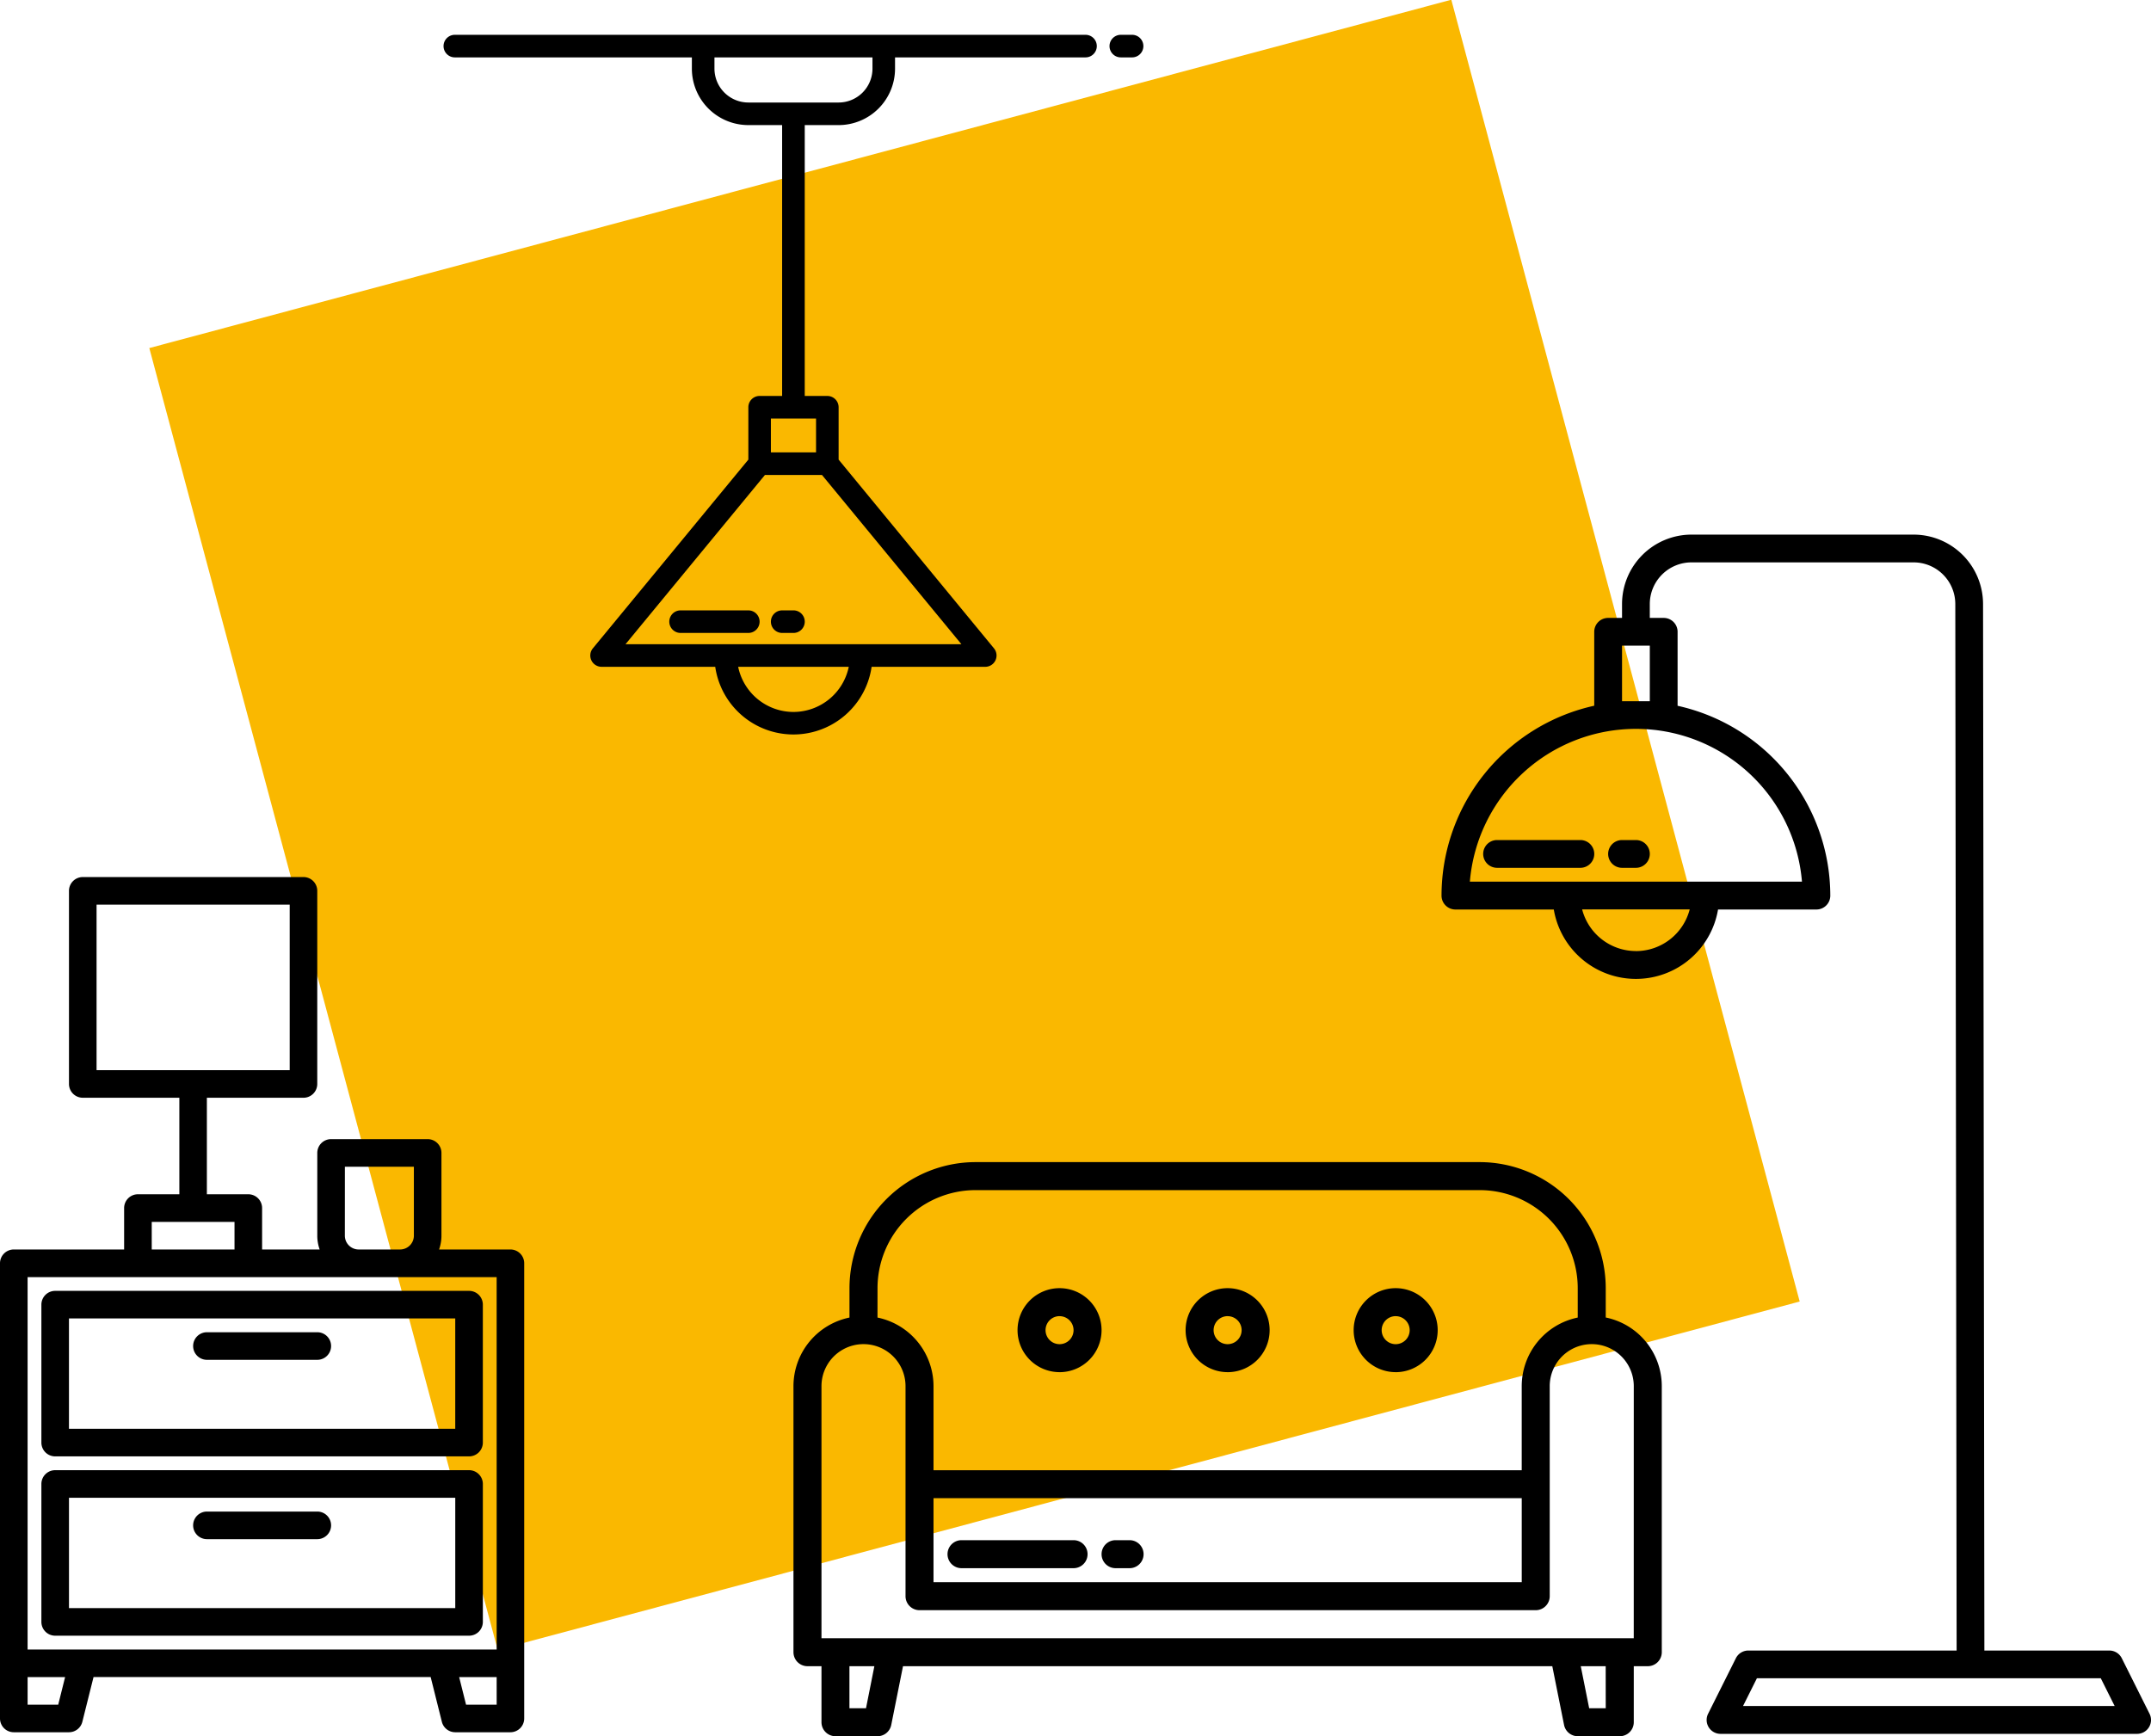 <svg id="Component_25_1" data-name="Component 25 – 1" xmlns="http://www.w3.org/2000/svg" width="181.7" height="146.687"><path id="Rectangle_44" data-name="Rectangle 44" transform="rotate(-14.98 118.139 -33.264)" fill="#fab800" d="M0 0h113.852v113.852H0z"/><g id="furniture-and-household_1_" data-name="furniture-and-household (1)" transform="translate(67.026 98.183)"><path id="Path_116" data-name="Path 116" d="M76.615 109.133v-2.486A10.659 10.659 0 0 0 65.968 96H23.379a10.659 10.659 0 0 0-10.647 10.647v2.486A5.922 5.922 0 0 0 8 114.928v22.477a1.183 1.183 0 0 0 1.183 1.183h1.183v4.732a1.183 1.183 0 0 0 1.183 1.183H15.1a1.182 1.182 0 0 0 1.159-.951l.994-4.964H72.1l.994 4.964a1.182 1.182 0 0 0 1.159.951H77.8a1.183 1.183 0 0 0 1.183-1.183v-4.732h1.183a1.183 1.183 0 0 0 1.183-1.183v-22.477a5.922 5.922 0 0 0-4.732-5.8zM15.1 106.647a8.29 8.29 0 0 1 8.281-8.281h42.587a8.29 8.29 0 0 1 8.281 8.281v2.486a5.923 5.923 0 0 0-4.732 5.8v7.1H19.83v-7.1a5.922 5.922 0 0 0-4.732-5.8zm54.419 17.745v7.1H19.83v-7.1zm-55.391 17.746h-1.4v-3.549h2.106zm62.487 0h-1.4l-.71-3.549h2.106zm2.366-5.915H10.366v-21.295a3.549 3.549 0 0 1 7.1 0v17.745a1.183 1.183 0 0 0 1.183 1.183H70.7a1.183 1.183 0 0 0 1.183-1.183v-17.745a3.549 3.549 0 0 1 7.1 0z" transform="translate(-8 -96)"/><path id="Path_117" data-name="Path 117" d="M235.549 175.1a3.549 3.549 0 1 0-3.549-3.551 3.549 3.549 0 0 0 3.549 3.549zm0-4.732a1.183 1.183 0 1 1-1.183 1.183 1.183 1.183 0 0 1 1.183-1.185z" transform="translate(-198.875 -157.353)"/><path id="Path_118" data-name="Path 118" d="M139.549 175.1a3.549 3.549 0 1 0-3.549-3.551 3.549 3.549 0 0 0 3.549 3.549zm0-4.732a1.183 1.183 0 1 1-1.183 1.183 1.183 1.183 0 0 1 1.183-1.185z" transform="translate(-117.072 -157.353)"/><path id="Path_119" data-name="Path 119" d="M331.549 175.1a3.549 3.549 0 1 0-3.549-3.551 3.549 3.549 0 0 0 3.549 3.549zm0-4.732a1.183 1.183 0 1 1-1.183 1.183 1.183 1.183 0 0 1 1.183-1.185z" transform="translate(-280.679 -157.353)"/><path id="Path_120" data-name="Path 120" d="M106.647 312h-9.464a1.183 1.183 0 1 0 0 2.366h9.464a1.183 1.183 0 1 0 0-2.366z" transform="translate(-82.987 -280.059)"/><path id="Path_121" data-name="Path 121" d="M186.366 312h-1.183a1.183 1.183 0 1 0 0 2.366h1.183a1.183 1.183 0 1 0 0-2.366z" transform="translate(-157.974 -280.059)"/></g><g id="floor-lamp" transform="translate(121.769 45.168)"><path id="Path_122" data-name="Path 122" d="M107.807 107.619l-2.346-4.692a1.175 1.175 0 0 0-1.05-.648H93.856l-.112-88.415A5.87 5.87 0 0 0 87.879 8H69.112a5.87 5.87 0 0 0-5.864 5.864v1.173h-1.173A1.173 1.173 0 0 0 60.9 16.21v6.246A16.447 16.447 0 0 0 48 38.5a1.173 1.173 0 0 0 1.173 1.173h8.31a7.036 7.036 0 0 0 13.875 0h8.31a1.173 1.173 0 0 0 1.173-1.173 16.447 16.447 0 0 0-12.9-16.039V16.21a1.173 1.173 0 0 0-1.173-1.173h-1.175v-1.173a3.523 3.523 0 0 1 3.519-3.519h18.767a3.523 3.523 0 0 1 3.521 3.519l.112 88.415H73.916a1.174 1.174 0 0 0-1.05.648l-2.346 4.692a1.173 1.173 0 0 0 1.05 1.7h35.187a1.173 1.173 0 0 0 1.05-1.7zM63.248 17.383h2.346v4.692h-2.346zm1.173 25.8a4.7 4.7 0 0 1-4.544-3.519h9.087a4.7 4.7 0 0 1-4.543 3.523zm14.026-5.864H50.394a14.075 14.075 0 0 1 28.053 0zm-4.979 69.649l1.173-2.346h29.047l1.173 2.346z" transform="translate(-48 -8)"/><path id="Path_123" data-name="Path 123" d="M80.21 184h-7.037a1.173 1.173 0 1 0 0 2.346h7.037a1.173 1.173 0 1 0 0-2.346z" transform="translate(-68.481 -158.196)"/><path id="Path_124" data-name="Path 124" d="M145.173 184a1.173 1.173 0 1 0 0 2.346h1.173a1.173 1.173 0 1 0 0-2.346z" transform="translate(-129.925 -158.196)"/></g><g id="furniture-and-household" transform="translate(37.468 2.941)"><path id="Path_125" data-name="Path 125" d="M174.674 416h-5.721a.953.953 0 0 0 0 1.907h5.721a.953.953 0 1 0 0-1.907z" transform="translate(-148.93 -367.373)"/><path id="Path_126" data-name="Path 126" d="M241.907 416h-.953a.953.953 0 0 0 0 1.907h.953a.953.953 0 0 0 0-1.907z" transform="translate(-212.349 -367.373)"/><path id="Path_127" data-name="Path 127" d="M62.229 8H8.953a.953.953 0 0 0 0 1.907h20.023v.953a4.772 4.772 0 0 0 4.767 4.767H36.6v22.884h-1.9a.953.953 0 0 0-.953.953v4.426L20.612 59.835a.955.955 0 0 0 .737 1.56h9.6a6.674 6.674 0 0 0 13.21 0h9.6a.955.955 0 0 0 .737-1.56L41.372 43.89v-4.425a.953.953 0 0 0-.953-.953h-1.908V15.628h2.86a4.772 4.772 0 0 0 4.767-4.767v-.954h16.09a.953.953 0 1 0 0-1.907zM37.558 65.209a4.776 4.776 0 0 1-4.672-3.814h9.344a4.776 4.776 0 0 1-4.672 3.814zm14.189-5.721H23.369l11.779-14.3h4.82zm-12.282-19.07v2.86h-3.814v-2.86zm4.767-29.558a2.864 2.864 0 0 1-2.86 2.86h-7.628a2.864 2.864 0 0 1-2.86-2.86v-.953h13.348z" transform="translate(-8 -8)"/><path id="Path_128" data-name="Path 128" d="M481.907 8h-.953a.953.953 0 1 0 0 1.907h.953a.953.953 0 1 0 0-1.907z" transform="translate(-423.745 -8)"/></g><g id="furniture-and-household_2_" data-name="furniture-and-household (2)" transform="translate(0 74.099)"><path id="Path_129" data-name="Path 129" d="M147.118 39.465h-6.028a3.472 3.472 0 0 0 .2-1.165v-6.993a1.165 1.165 0 0 0-1.165-1.165h-8.158a1.165 1.165 0 0 0-1.165 1.165V38.3a3.473 3.473 0 0 0 .2 1.165h-4.862v-3.5a1.165 1.165 0 0 0-1.165-1.165h-3.5v-8.154h8.158a1.165 1.165 0 0 0 1.167-1.166V9.165A1.165 1.165 0 0 0 129.638 8h-18.646a1.165 1.165 0 0 0-1.165 1.165V25.48a1.165 1.165 0 0 0 1.165 1.165h8.158V34.8h-3.5a1.165 1.165 0 0 0-1.165 1.165v3.5h-9.323A1.165 1.165 0 0 0 104 40.63v38.457a1.165 1.165 0 0 0 1.165 1.165h4.661a1.165 1.165 0 0 0 1.13-.883l.945-3.779h28.479l.945 3.779a1.165 1.165 0 0 0 1.13.883h4.661a1.165 1.165 0 0 0 1.165-1.165V40.63a1.165 1.165 0 0 0-1.163-1.165zm-13.984-6.992h5.827V38.3a1.167 1.167 0 0 1-1.165 1.165h-3.5a1.167 1.167 0 0 1-1.165-1.165zm-20.977-8.158V10.331h16.315v13.984zm4.661 12.819h6.992v2.331h-6.992zm-7.9 40.788h-2.586v-2.331h3.168zm37.037 0h-2.586l-.583-2.331h3.168zm0-4.661h-39.624V41.8h39.622z" transform="translate(-104 -8)"/><path id="Path_130" data-name="Path 130" d="M129.165 261.984h34.961a1.165 1.165 0 0 0 1.165-1.165v-11.654a1.165 1.165 0 0 0-1.165-1.165h-34.961a1.165 1.165 0 0 0-1.165 1.165v11.654a1.165 1.165 0 0 0 1.165 1.165zm1.165-11.654h32.63v9.323h-32.63z" transform="translate(-124.504 -213.039)"/><path id="Path_131" data-name="Path 131" d="M226.488 272h-9.323a1.165 1.165 0 1 0 0 2.331h9.323a1.165 1.165 0 1 0 0-2.331z" transform="translate(-199.685 -233.543)"/><path id="Path_132" data-name="Path 132" d="M165.292 364.819v-11.654a1.165 1.165 0 0 0-1.166-1.165h-34.961a1.165 1.165 0 0 0-1.165 1.165v11.654a1.165 1.165 0 0 0 1.165 1.165h34.961a1.165 1.165 0 0 0 1.166-1.165zm-2.331-1.165h-32.63v-9.323h32.63z" transform="translate(-124.504 -301.889)"/><path id="Path_133" data-name="Path 133" d="M217.165 378.331h9.323a1.165 1.165 0 0 0 0-2.331h-9.323a1.165 1.165 0 1 0 0 2.331z" transform="translate(-199.685 -322.393)"/></g></svg>